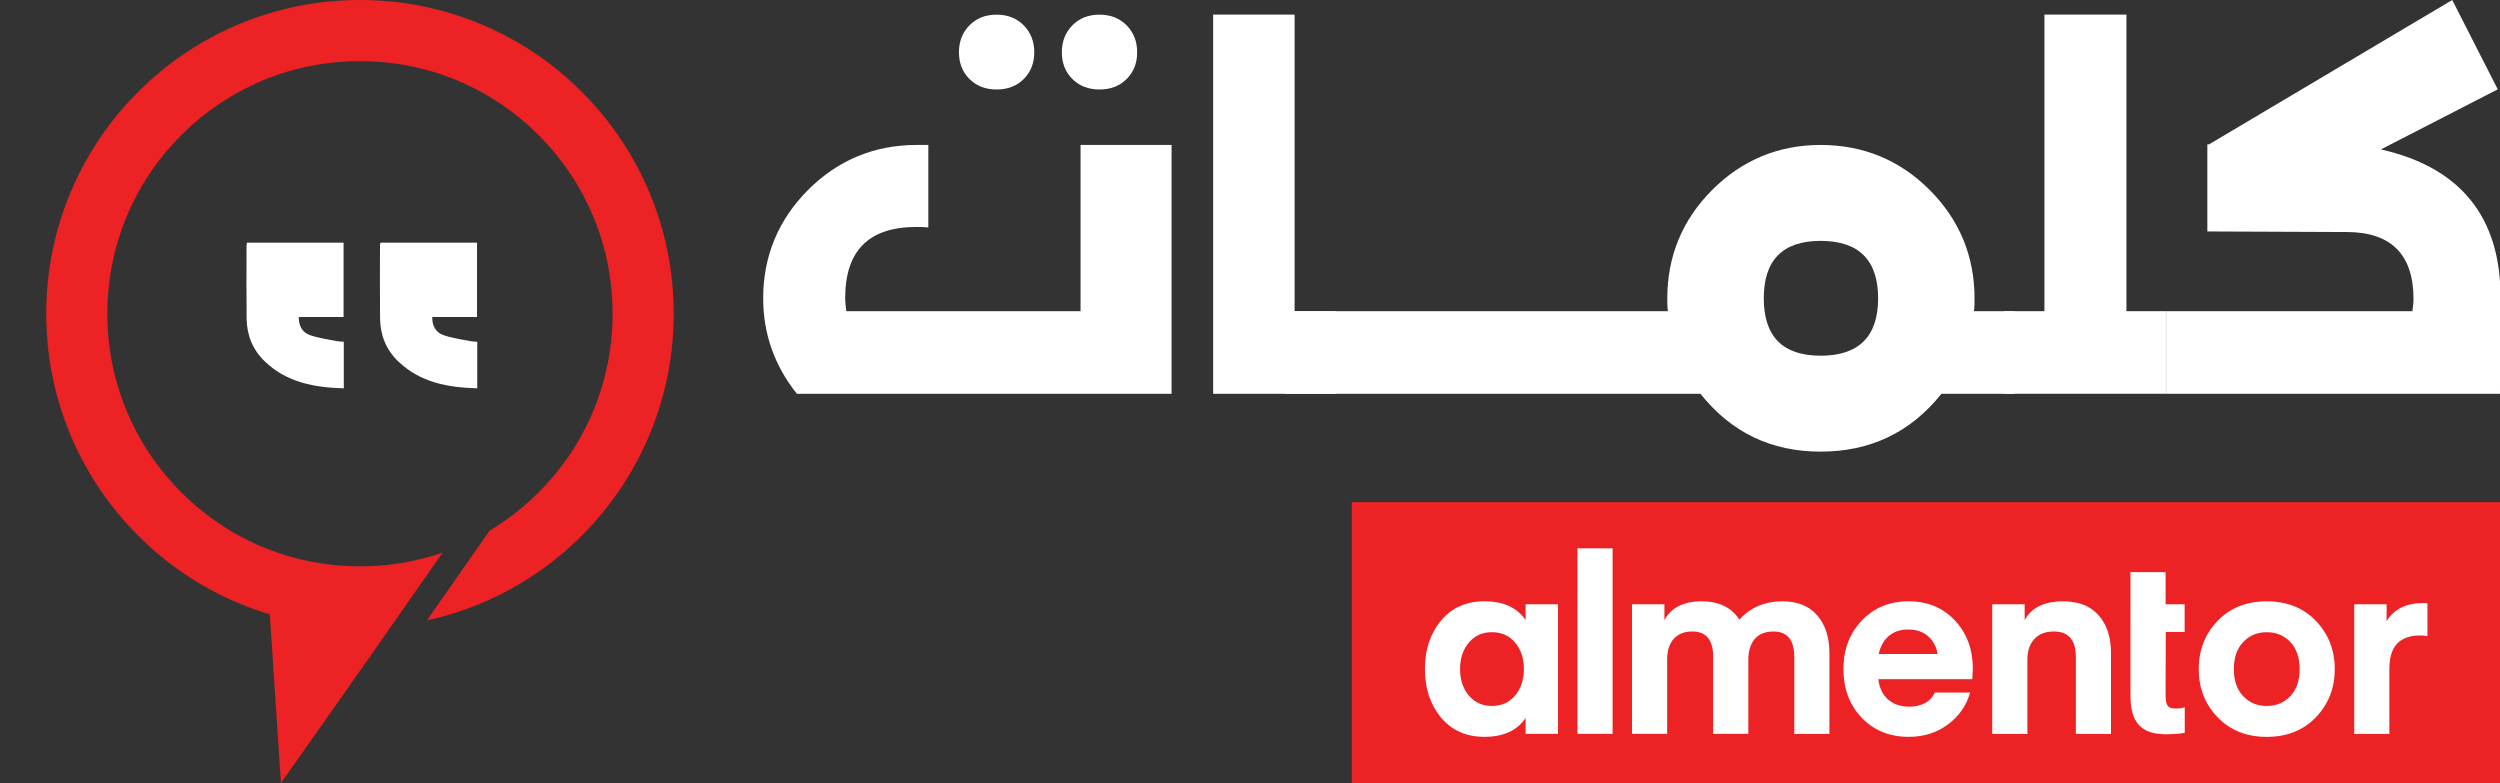 <?xml version="1.0" encoding="utf-8"?>
<!-- Generator: Adobe Illustrator 25.2.3, SVG Export Plug-In . SVG Version: 6.00 Build 0)  -->
<svg version="1.1" id="Layer_1" xmlns="http://www.w3.org/2000/svg" xmlns:xlink="http://www.w3.org/1999/xlink" x="0px" y="0px"
	 viewBox="0 0 921.33 288.6" style="enable-background:new 0 0 921.33 288.6;" xml:space="preserve">
<rect x="0" y="0" width="921.33" height="288.6" fill="#333333" stroke="none"/>
<style type="text/css">
	.st0{fill:#010101;}
	.st1{fill:#ED2224;}
	.st2{fill:#FFFFFF;}
</style>
<g>
	<g>
		<g>
			<g>
				<path class="st2" d="M293.68,145.12c-8.28-10.35-12.42-22.15-12.42-35.19c0-15.53,5.59-28.98,16.56-39.95
					c10.97-10.97,24.43-16.56,39.95-16.56h4.35v30.43c-1.45-0.21-2.9-0.21-4.35-0.21c-17.6,0-26.29,8.69-26.29,26.29
					c0,1.45,0.21,3.11,0.41,4.76h86.33V53.41h33.54v91.71H293.68z"/>
				<path class="st2" d="M477.1,114.69h15.11v30.43h-45.13V5.38h30.02V114.69z"/>
				<path class="st2" d="M715.48,145.12c-11.39,14.28-26.29,21.32-44.51,21.32c-18.22,0-32.92-7.04-44.3-21.32H473.69v-30.43h140.97
					c-0.21-1.66-0.21-3.31-0.21-4.76c0-15.53,5.59-28.98,16.56-39.95c10.97-10.97,24.43-16.56,39.95-16.56
					c15.73,0,29.19,5.59,40.16,16.56c10.97,10.97,16.56,24.43,16.56,39.95c0,1.45,0,3.11-0.21,4.76h14.9v30.43H715.48z
					 M670.99,131.09c14.05,0,21.16-7.11,21.16-21.16s-7.11-21.16-21.16-21.16c-14.05,0-20.98,7.11-20.98,21.16
					S656.94,131.09,670.99,131.09z"/>
				<path class="st2" d="M753.44,114.69V5.38h30.22v109.3h14.9v30.43h-60.03v-30.43H753.44z"/>
				<path class="st2" d="M798.57,114.69h90.47c0.21-1.45,0.41-3.11,0.41-4.55c0-16.35-8.28-24.63-24.63-24.63l-51.34-0.21V53.2h0.62
					L903.73,0l16.77,32.92l-43.06,22.15c29.4,6.62,44.3,25.05,44.09,55.07l-0.21,34.99H798.57V114.69z"/>
			</g>
			<path class="st2" d="M415.21,29.11c-2.58,2.58-5.92,3.87-10.01,3.87c-4.09,0-7.42-1.29-10.01-3.87
				c-2.58-2.58-3.87-5.86-3.87-9.84c0-3.98,1.29-7.29,3.87-9.92c2.58-2.64,5.92-3.95,10.01-3.95c4.09,0,7.42,1.32,10.01,3.95
				c2.58,2.64,3.87,5.95,3.87,9.92C419.09,23.24,417.8,26.52,415.21,29.11z"/>
			<path class="st2" d="M377.29,29.11c-2.58,2.58-5.92,3.87-10.01,3.87c-4.09,0-7.42-1.29-10.01-3.87
				c-2.58-2.58-3.87-5.86-3.87-9.84c0-3.98,1.29-7.29,3.87-9.92c2.58-2.64,5.92-3.95,10.01-3.95c4.09,0,7.42,1.32,10.01,3.95
				c2.58,2.64,3.87,5.95,3.87,9.92C381.16,23.24,379.87,26.52,377.29,29.11z"/>
		</g>
	</g>
	<rect x="498.18" y="185.05" class="st1" width="423.35" height="103.55"/>
	<g>
		<path class="st2" d="M562.24,222.69h11.94v47.77h-11.94v-5.84c-3.16,4.62-8.21,6.93-15.13,6.93c-6.75,0-12.1-2.37-16.05-7.11
			c-3.95-4.74-5.93-10.7-5.93-17.87c0-7.17,1.97-13.13,5.93-17.87c3.95-4.74,9.3-7.11,16.05-7.11c6.93,0,11.97,2.31,15.13,6.93
			V222.69z M558.36,256.33c2.16-2.55,3.24-5.8,3.24-9.76c0-3.95-1.08-7.2-3.24-9.76c-2.16-2.55-5-3.83-8.52-3.83
			c-3.53,0-6.37,1.28-8.52,3.83c-2.16,2.55-3.24,5.8-3.24,9.76c0,3.95,1.08,7.2,3.24,9.76c2.16,2.55,5,3.83,8.52,3.83
			C553.36,260.16,556.21,258.88,558.36,256.33z"/>
		<path class="st2" d="M594.3,270.46h-12.95v-68.38h12.95V270.46z"/>
		<path class="st2" d="M644.31,243.29v27.17h-12.95v-28.35c0-6.26-2.55-9.39-7.66-9.39c-2.98,0-5.27,0.91-6.88,2.73
			c-1.61,1.82-2.42,4.35-2.42,7.57v27.44h-12.95v-47.77h11.94v5.84c2.49-4.62,7.08-6.93,13.77-6.93c6.32,0,10.94,2.25,13.86,6.75
			c4.07-4.5,9.36-6.75,15.86-6.75c5.59,0,9.88,1.73,12.85,5.2c2.98,3.47,4.47,8.08,4.47,13.86v29.81h-12.95v-28.35
			c0-6.26-2.55-9.39-7.66-9.39c-3.04,0-5.35,0.93-6.93,2.78C645.1,237.35,644.31,239.95,644.31,243.29z"/>
		<path class="st2" d="M726.86,250.31h-34.64c0.42,3.28,1.64,5.79,3.65,7.52s4.65,2.6,7.93,2.6c2.07,0,3.93-0.44,5.61-1.32
			c1.67-0.88,2.87-2.17,3.6-3.88h13.04c-1.4,4.86-4.15,8.8-8.25,11.81c-4.1,3.01-8.89,4.51-14.36,4.51
			c-7.05,0-12.83-2.34-17.32-7.02c-4.5-4.68-6.75-10.7-6.75-18.05c0-7.11,2.25-13.04,6.75-17.78c4.5-4.74,10.24-7.11,17.23-7.11
			c6.99,0,12.69,2.36,17.09,7.07c4.41,4.71,6.61,10.65,6.61,17.82L726.86,250.31z M703.25,231.99c-2.92,0-5.32,0.81-7.2,2.42
			c-1.88,1.61-3.1,3.81-3.65,6.61h21.7c-0.49-2.74-1.67-4.92-3.56-6.56C708.65,232.81,706.22,231.99,703.25,231.99z"/>
		<path class="st2" d="M746.15,222.69v5.84c2.49-4.62,7.23-6.93,14.22-6.93c5.65,0,10,1.72,13.04,5.15
			c3.04,3.43,4.56,8.07,4.56,13.91v29.81h-12.95v-28.35c0-6.26-2.71-9.39-8.12-9.39c-3.1,0-5.5,0.93-7.2,2.78
			c-1.7,1.85-2.55,4.39-2.55,7.61v27.35h-12.95v-47.77H746.15z"/>
		<path class="st2" d="M853.51,264.31c-4.62,4.83-10.67,7.25-18.14,7.25c-7.48,0-13.53-2.42-18.14-7.25
			c-4.62-4.83-6.93-10.74-6.93-17.73c0-6.99,2.31-12.9,6.93-17.73c4.62-4.83,10.67-7.25,18.14-7.25c7.48,0,13.52,2.42,18.14,7.25
			c4.62,4.83,6.93,10.74,6.93,17.73C860.43,253.57,858.12,259.48,853.51,264.31z M826.66,236.64c-2.28,2.43-3.42,5.74-3.42,9.94
			s1.14,7.51,3.42,9.94c2.28,2.43,5.18,3.65,8.71,3.65c3.52,0,6.43-1.22,8.71-3.65c2.28-2.43,3.42-5.74,3.42-9.94
			s-1.14-7.51-3.42-9.94c-2.28-2.43-5.18-3.65-8.71-3.65C831.84,232.99,828.94,234.21,826.66,236.64z"/>
		<path class="st2" d="M894.59,222.32v12.13c-0.91-0.18-1.76-0.27-2.55-0.27c-3.83,0-6.7,1-8.62,3.01
			c-1.91,2.01-2.87,5.17-2.87,9.48v23.8H867.6v-47.77h11.94v6.2c2.73-4.44,7.23-6.66,13.49-6.66L894.59,222.32z"/>
		<path class="st2" d="M801.78,261.12c-3.53,0-3.69-1.98-3.69-5.69l0.06-22.53h6.96v-10.21h-7.02v-11.85h-12.95v11.85l0.01,10.21
			v23.75c0,9.3,3.76,13.95,13,13.95c2.37,0,5.6-0.18,7-0.55v-9.39C804.11,260.97,802.99,261.12,801.78,261.12z"/>
	</g>
</g>
<g>
	<path class="st2" d="M91.02,89.43l35.6,0l0,27.39l-16.51,0c-0.05,3.33,1.35,5.72,4.11,6.68c3.14,1.1,6.52,1.53,9.81,2.21
		c0.84,0.17,1.72,0.16,2.67,0.24l0,17.16c-10.84-0.3-20.96-2.14-29.06-9.87c-4.47-4.26-6.67-9.65-6.75-15.79
		c-0.11-8.94-0.04-17.87-0.03-26.81C90.84,90.32,90.93,90.01,91.02,89.43z"/>
	<path class="st2" d="M140.2,89.43l35.6,0l0,27.39l-16.51,0c-0.05,3.33,1.35,5.72,4.11,6.68c3.14,1.1,6.52,1.53,9.81,2.21
		c0.84,0.17,1.72,0.16,2.67,0.24v17.16c-10.84-0.3-20.96-2.14-29.06-9.87c-4.47-4.26-6.67-9.65-6.75-15.79
		c-0.11-8.94-0.04-17.87-0.03-26.81C140.02,90.32,140.11,90.01,140.2,89.43z"/>
	<g>
		<g>
			<path class="st1" d="M239.2,70.62c-5.83-13.77-14.16-26.13-24.78-36.75c-10.61-10.62-22.98-18.95-36.75-24.77
				C163.41,3.06,148.27,0,132.66,0c-15.6,0-30.75,3.06-45.01,9.09C73.88,14.91,61.52,23.25,50.9,33.87
				C40.29,44.48,31.95,56.85,26.13,70.62c-6.03,14.26-9.09,29.41-9.09,45.01c0,15.61,3.06,30.75,9.09,45.01
				c5.82,13.77,14.16,26.13,24.77,36.75c10.62,10.61,22.98,18.95,36.75,24.77c3.86,1.64,7.79,3.05,11.78,4.24l4.11,62.19
				l29.58-42.01l30-42.93c-9.67,3.34-19.93,5.08-30.46,5.08c-12.14,0-23.92-2.31-34.85-6.72c-11.46-4.62-21.98-11.55-30.98-20.55
				c-17.58-17.58-27.27-40.96-27.27-65.83c0-24.87,9.68-48.25,27.27-65.83s40.96-27.27,65.83-27.27c24.87,0,48.25,9.68,65.83,27.27
				s27.27,40.96,27.27,65.83c0,24.87-9.68,48.25-27.27,65.83c-5.5,5.5-11.57,10.22-18.07,14.12l-23.09,33.04
				c6.94-1.51,13.73-3.66,20.34-6.46c13.77-5.83,26.13-14.16,36.75-24.77c10.61-10.62,18.95-22.98,24.77-36.75
				c6.03-14.26,9.09-29.41,9.09-45.01C248.29,100.02,245.23,84.88,239.2,70.62z"/>
		</g>
	</g>
</g>
</svg>
